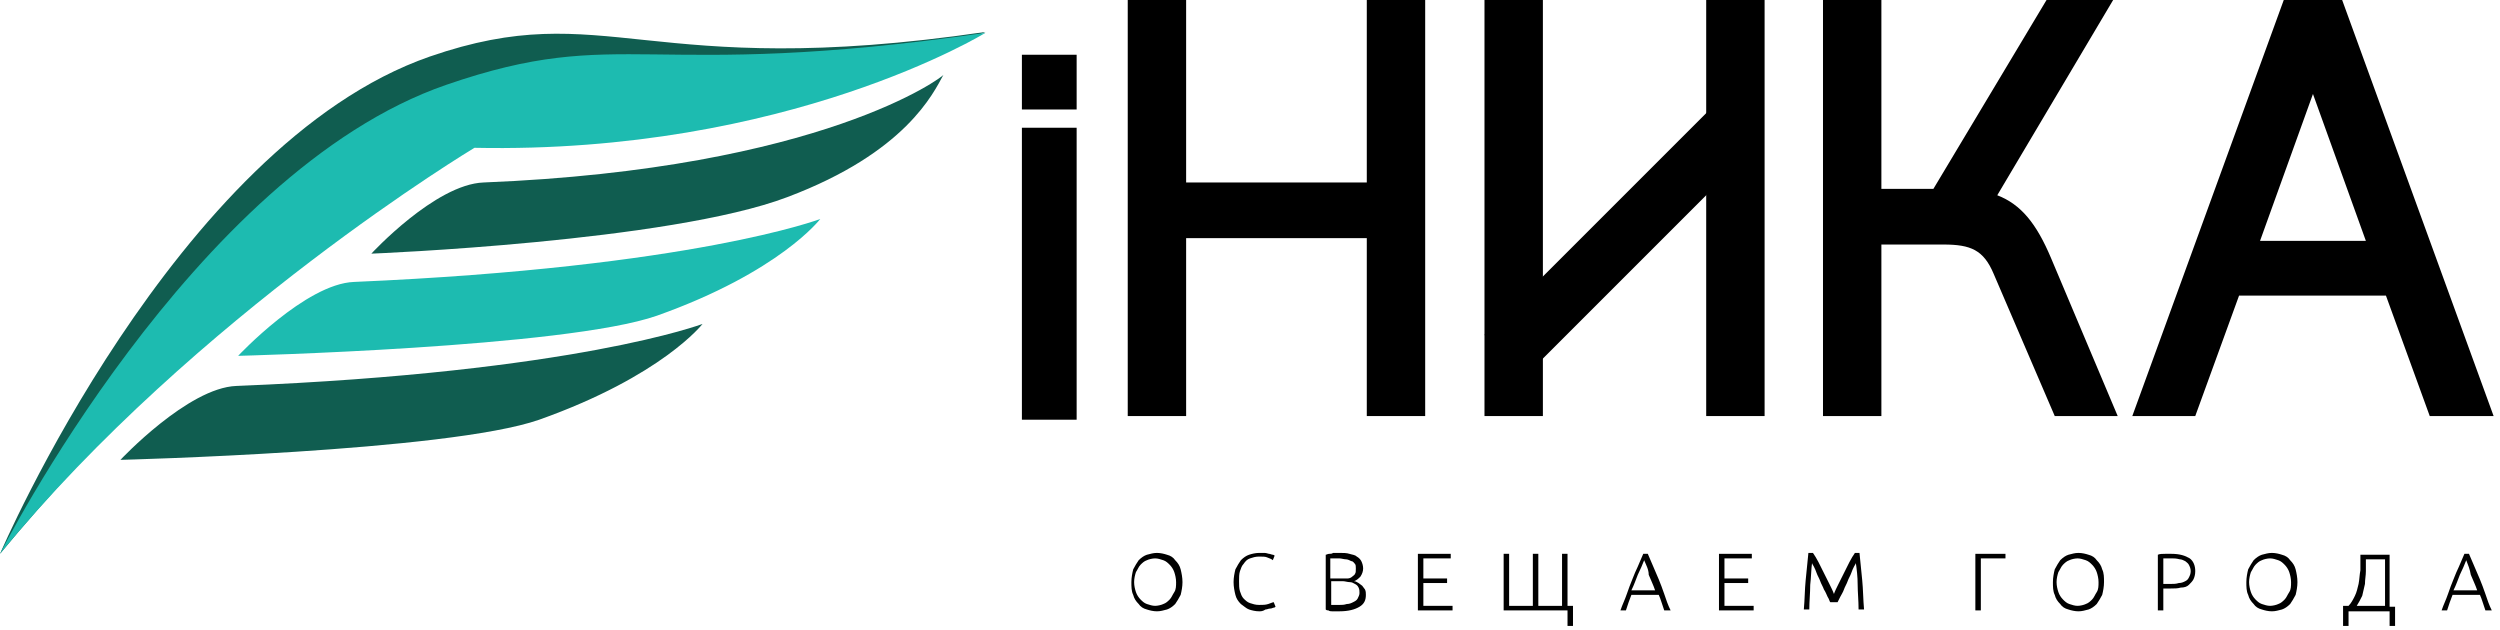 <svg width="274" height="69" viewBox="0 0 274 69" fill="none" xmlns="http://www.w3.org/2000/svg">
<g clip-path="url(#clip0)">
<path d="M47.1 6.2C19.2 15.9 0 60.7 0 60.7C21.5 34.5 50.8 14.2 50.8 14.2C85.1 14.9 108 3.5 108 3.5C70.6 9 66.5 -0.5 47.1 6.2Z" fill="#105D50"/>
<path d="M53 20C47.7 20.2 40.7 27.8 40.7 27.8C40.7 27.8 73.4 26.5 86.3 21.6C99.3 16.7 102.3 10.2 103.4 8.2C103.5 8.3 90.2 18.5 53 20Z" fill="#105D50"/>
<path d="M38.8 30.9C33.5 31.1 26.1 39 26.1 39C26.1 39 62 38.1 72 34.6C85.5 29.8 89.9 24 89.9 24C89.9 24 76 29.3 38.8 30.9Z" fill="#1DBBB0"/>
<path d="M25.9 42.3C20.6 42.5 13.2 50.4 13.2 50.4C13.2 50.4 49.1 49.5 59.1 46C72.6 41.2 77 35.5 77 35.5C77 35.5 63.1 40.8 25.9 42.3Z" fill="#105D50"/>
<path d="M48.9 9.3C21.1 18.9 0 60.7 0 60.7C21.5 34.5 52 16.2 52 16.2C86.4 16.9 108 3.6 108 3.6C70.6 9 68.3 2.6 48.9 9.3Z" fill="#1DBBB0"/>
<path d="M123.6 45.6V0H130V20H149.8V0H156.2V45.6H149.8V26.1H130V45.6H123.6Z" fill="black"/>
<path d="M169.1 45.6H162.7V0H169.1V45.6Z" fill="black"/>
<path d="M193.4 45.6H187V0H193.4V45.6Z" fill="black"/>
<path d="M199.8 45.6V0H206.2V20.7H211.9L224.3 0H231.6L218.9 21.4C221.5 22.4 223.2 24.5 224.8 28.3L232.1 45.6H225.2L218.5 30C217.4 27.4 216 26.8 213 26.8H206.2V45.6H199.8Z" fill="black"/>
<path d="M233.7 45.6L250.3 0H256.7L273.3 45.6H266.3L261.5 32.4H245.4L240.6 45.6H233.7ZM253.5 10.3L247.7 26.4H259.3L253.5 10.3Z" fill="black"/>
<path d="M167.2 41.2L162.7 36.7L188.5 10.9L193 15.4L167.2 41.2Z" fill="black"/>
<path d="M129.6 63.8C129.6 64.3 129.5 64.8 129.4 65.2C129.2 65.6 129 65.9 128.8 66.2C128.5 66.5 128.2 66.7 127.9 66.8C127.5 66.9 127.2 67 126.8 67C126.4 67 126 66.9 125.7 66.8C125.3 66.7 125 66.5 124.8 66.2C124.5 65.9 124.3 65.6 124.2 65.2C124 64.8 124 64.3 124 63.8C124 63.3 124.1 62.8 124.2 62.4C124.4 62 124.6 61.7 124.8 61.4C125.1 61.1 125.4 60.9 125.7 60.8C126.1 60.7 126.4 60.6 126.8 60.6C127.2 60.6 127.6 60.7 127.9 60.8C128.3 60.9 128.6 61.1 128.8 61.4C129.1 61.7 129.3 62 129.4 62.4C129.5 62.8 129.6 63.3 129.6 63.8ZM128.9 63.8C128.9 63.4 128.8 63 128.7 62.7C128.6 62.4 128.4 62.1 128.2 61.9C128 61.7 127.8 61.5 127.5 61.4C127.2 61.3 126.9 61.2 126.6 61.2C126.3 61.2 125.9 61.3 125.7 61.4C125.4 61.5 125.2 61.7 125 61.9C124.8 62.1 124.7 62.4 124.5 62.7C124.4 63 124.3 63.4 124.3 63.8C124.3 64.2 124.4 64.6 124.5 64.9C124.6 65.2 124.8 65.5 125 65.7C125.2 65.9 125.4 66.1 125.7 66.2C126 66.3 126.3 66.4 126.6 66.4C126.9 66.4 127.3 66.3 127.5 66.2C127.8 66.1 128 65.9 128.2 65.7C128.4 65.5 128.5 65.2 128.7 64.9C128.9 64.6 128.9 64.2 128.9 63.8Z" fill="black"/>
<path d="M138 67C137.6 67 137.2 66.9 136.9 66.8C136.6 66.7 136.3 66.4 136 66.2C135.7 65.9 135.5 65.6 135.4 65.2C135.3 64.8 135.2 64.3 135.2 63.8C135.2 63.3 135.3 62.8 135.4 62.4C135.6 62 135.8 61.7 136 61.4C136.3 61.1 136.6 60.9 136.9 60.8C137.2 60.7 137.6 60.6 138 60.6C138.2 60.6 138.4 60.6 138.6 60.6C138.8 60.6 139 60.7 139.1 60.7C139.2 60.7 139.4 60.8 139.5 60.8C139.6 60.8 139.7 60.9 139.7 60.9L139.5 61.4C139.4 61.3 139.2 61.2 138.9 61.1C138.7 61 138.4 61 138 61C137.6 61 137.3 61.1 137 61.2C136.7 61.3 136.5 61.5 136.3 61.8C136.1 62 136 62.3 135.9 62.6C135.8 62.9 135.8 63.3 135.8 63.7C135.8 64.1 135.8 64.5 135.9 64.8C136 65.1 136.1 65.4 136.3 65.6C136.5 65.8 136.7 66 137 66.1C137.3 66.2 137.6 66.3 138 66.3C138.4 66.3 138.7 66.3 139 66.2C139.3 66.1 139.5 66 139.6 66L139.8 66.5C139.8 66.5 139.7 66.6 139.6 66.6C139.5 66.6 139.4 66.7 139.2 66.7C139 66.7 138.9 66.8 138.7 66.8C138.4 67 138.2 67 138 67Z" fill="black"/>
<path d="M146.8 67C146.7 67 146.6 67 146.4 67C146.3 67 146.1 67 146 67C145.9 67 145.7 67 145.6 66.9C145.5 66.9 145.4 66.9 145.3 66.8V60.8C145.4 60.8 145.5 60.7 145.7 60.7C145.8 60.7 146 60.7 146.1 60.6C146.2 60.6 146.4 60.6 146.5 60.6C146.6 60.6 146.8 60.6 146.9 60.6C147.2 60.6 147.6 60.6 147.9 60.7C148.2 60.8 148.5 60.8 148.7 61C148.9 61.1 149.1 61.3 149.2 61.5C149.3 61.7 149.4 62 149.4 62.3C149.4 62.6 149.3 62.9 149.1 63.2C148.9 63.4 148.7 63.6 148.4 63.7C148.6 63.7 148.7 63.8 148.9 63.9C149 64 149.2 64.1 149.3 64.2C149.4 64.3 149.5 64.5 149.6 64.6C149.7 64.8 149.7 65 149.7 65.2C149.7 65.8 149.5 66.2 149 66.5C148.5 66.8 147.8 67 146.8 67ZM145.9 63.4H147.1C147.3 63.4 147.5 63.4 147.7 63.4C147.9 63.4 148.1 63.3 148.2 63.2C148.3 63.1 148.5 63 148.5 62.9C148.6 62.8 148.6 62.6 148.6 62.3C148.6 62.1 148.6 61.9 148.5 61.8C148.4 61.7 148.3 61.5 148.1 61.5C147.9 61.4 147.7 61.3 147.5 61.3C147.3 61.3 147 61.2 146.8 61.2C146.6 61.2 146.4 61.2 146.2 61.2C146 61.2 145.9 61.2 145.8 61.2V63.4H145.9ZM145.9 63.9V66.3C146 66.3 146.1 66.3 146.3 66.3C146.5 66.3 146.7 66.3 146.8 66.3C147.1 66.3 147.3 66.3 147.6 66.2C147.9 66.2 148.1 66.1 148.3 66C148.5 65.9 148.7 65.8 148.8 65.6C148.9 65.4 149 65.2 149 65C149 64.8 149 64.6 148.9 64.4C148.8 64.2 148.7 64.1 148.5 64C148.3 63.9 148.2 63.8 147.9 63.8C147.7 63.8 147.4 63.7 147.2 63.7H145.9V63.9Z" fill="black"/>
<path d="M155.4 66.9V60.7H159V61.2H156V63.4H158.6V63.9H156V66.4H159.2V66.9H155.4Z" fill="black"/>
<path d="M171.8 66.9H164.8V60.7H165.4V66.4H168V60.7H168.6V66.4H171.2V60.7H171.8V66.4H172.4V68.6H171.8V66.9Z" fill="black"/>
<path d="M182.4 66.9C182.3 66.6 182.2 66.3 182.1 66C182 65.7 181.9 65.4 181.8 65.2H178.8C178.7 65.5 178.6 65.7 178.5 66C178.4 66.3 178.3 66.6 178.2 66.9H177.6C177.8 66.3 178.1 65.7 178.3 65.1C178.5 64.5 178.7 64 178.9 63.5C179.1 63 179.3 62.5 179.5 62.1C179.7 61.6 179.9 61.2 180.1 60.7H180.6C180.8 61.2 181 61.6 181.2 62.1C181.4 62.6 181.6 63 181.8 63.5C182 64 182.2 64.5 182.4 65.1C182.6 65.7 182.8 66.3 183.1 66.9H182.4ZM180.2 61.4C180 61.9 179.8 62.4 179.5 63C179.3 63.5 179.1 64.1 178.8 64.7H181.4C181.2 64.1 180.9 63.5 180.7 63C180.7 62.4 180.4 61.9 180.2 61.4Z" fill="black"/>
<path d="M188.4 66.9V60.7H192V61.2H189V63.4H191.6V63.9H189V66.4H192.2V66.9H188.4Z" fill="black"/>
<path d="M200.6 66C200.5 65.9 200.5 65.7 200.3 65.4C200.2 65.2 200.1 64.9 199.9 64.6C199.8 64.3 199.6 64 199.5 63.7C199.4 63.4 199.2 63.1 199.1 62.8C199 62.5 198.9 62.3 198.8 62.1C198.7 61.9 198.6 61.8 198.6 61.7C198.5 62.4 198.5 63.3 198.4 64.1C198.4 65 198.3 65.9 198.3 66.8H197.7C197.8 65.7 197.8 64.6 197.9 63.6C198 62.6 198.1 61.6 198.2 60.6H198.7C198.9 60.9 199.1 61.2 199.3 61.6C199.5 62 199.7 62.4 199.9 62.8C200.1 63.2 200.3 63.6 200.5 64C200.7 64.4 200.9 64.8 201 65.1C201.1 64.8 201.3 64.4 201.5 64C201.7 63.6 201.9 63.2 202.1 62.8C202.3 62.4 202.5 62 202.7 61.6C202.9 61.2 203.1 60.9 203.3 60.6H203.8C203.9 61.5 204 62.5 204.1 63.6C204.2 64.6 204.2 65.7 204.3 66.8H203.7C203.7 65.8 203.6 64.9 203.6 64.1C203.6 63.2 203.5 62.4 203.4 61.7C203.4 61.8 203.3 61.9 203.2 62.1C203.1 62.3 203 62.5 202.9 62.8C202.8 63.1 202.6 63.4 202.5 63.7C202.4 64 202.2 64.3 202.1 64.6C202 64.9 201.8 65.2 201.7 65.4C201.6 65.6 201.5 65.8 201.4 66H200.6Z" fill="black"/>
<path d="M219.8 60.7V61.2H217.1V66.9H216.5V60.7H219.8Z" fill="black"/>
<path d="M230.6 63.8C230.6 64.3 230.5 64.8 230.4 65.2C230.2 65.6 230 65.9 229.8 66.2C229.5 66.5 229.2 66.7 228.9 66.8C228.5 66.9 228.2 67 227.8 67C227.4 67 227 66.9 226.7 66.8C226.3 66.7 226 66.5 225.8 66.2C225.5 65.9 225.3 65.6 225.2 65.2C225 64.8 225 64.3 225 63.8C225 63.3 225.1 62.8 225.2 62.4C225.4 62 225.6 61.7 225.8 61.4C226.1 61.1 226.4 60.9 226.7 60.8C227.1 60.7 227.4 60.6 227.8 60.6C228.2 60.6 228.6 60.7 228.9 60.8C229.3 60.9 229.6 61.1 229.8 61.4C230.1 61.7 230.3 62 230.4 62.4C230.6 62.8 230.6 63.3 230.6 63.8ZM230 63.8C230 63.4 229.9 63 229.8 62.7C229.7 62.4 229.5 62.1 229.3 61.9C229.1 61.7 228.9 61.5 228.6 61.4C228.3 61.3 228 61.2 227.7 61.2C227.4 61.2 227 61.3 226.8 61.4C226.5 61.5 226.3 61.7 226.1 61.9C225.9 62.1 225.8 62.4 225.6 62.7C225.5 63 225.4 63.4 225.4 63.8C225.4 64.2 225.5 64.6 225.6 64.9C225.7 65.2 225.9 65.5 226.1 65.7C226.3 65.9 226.5 66.1 226.8 66.2C227.1 66.3 227.4 66.4 227.7 66.4C228 66.4 228.4 66.3 228.6 66.2C228.9 66.1 229.1 65.9 229.3 65.7C229.5 65.5 229.6 65.2 229.8 64.9C230 64.6 230 64.2 230 63.8Z" fill="black"/>
<path d="M238 60.7C238.9 60.7 239.5 60.9 240 61.2C240.4 61.5 240.6 62 240.6 62.6C240.6 63 240.5 63.3 240.4 63.5C240.3 63.7 240.1 63.9 239.9 64.1C239.7 64.3 239.4 64.4 239 64.4C238.7 64.5 238.3 64.5 237.9 64.5H237.1V66.9H236.5V60.8C236.7 60.7 237 60.7 237.3 60.7C237.5 60.7 237.8 60.7 238 60.7ZM238.1 61.2C237.9 61.2 237.7 61.2 237.5 61.2C237.3 61.2 237.2 61.2 237.1 61.2V64H237.9C238.2 64 238.5 64 238.8 63.9C239.1 63.9 239.3 63.8 239.5 63.7C239.7 63.6 239.8 63.5 239.9 63.3C240 63.1 240.1 62.9 240.1 62.6C240.1 62.3 240 62.1 239.9 61.9C239.8 61.7 239.6 61.6 239.5 61.5C239.3 61.4 239.1 61.3 238.9 61.3C238.5 61.2 238.3 61.2 238.1 61.2Z" fill="black"/>
<path d="M251.8 63.8C251.8 64.3 251.7 64.8 251.6 65.2C251.4 65.6 251.2 65.9 251 66.2C250.7 66.5 250.4 66.7 250.1 66.8C249.7 66.9 249.4 67 249 67C248.6 67 248.2 66.9 247.9 66.8C247.5 66.7 247.2 66.5 247 66.2C246.7 65.9 246.5 65.6 246.4 65.2C246.2 64.8 246.2 64.3 246.2 63.8C246.2 63.3 246.3 62.8 246.4 62.4C246.6 62 246.8 61.7 247 61.4C247.3 61.1 247.6 60.9 247.9 60.8C248.3 60.7 248.6 60.6 249 60.6C249.4 60.6 249.8 60.7 250.1 60.8C250.5 60.9 250.8 61.1 251 61.4C251.3 61.7 251.5 62 251.6 62.4C251.7 62.8 251.8 63.3 251.8 63.8ZM251.1 63.8C251.1 63.4 251 63 250.9 62.7C250.8 62.4 250.6 62.1 250.4 61.9C250.2 61.7 250 61.5 249.7 61.4C249.4 61.3 249.1 61.2 248.8 61.2C248.5 61.2 248.1 61.3 247.9 61.4C247.6 61.5 247.4 61.7 247.2 61.9C247 62.1 246.9 62.4 246.7 62.7C246.6 63 246.5 63.4 246.5 63.8C246.5 64.2 246.6 64.6 246.7 64.9C246.8 65.2 247 65.5 247.2 65.7C247.4 65.9 247.6 66.1 247.9 66.2C248.2 66.3 248.5 66.4 248.8 66.4C249.1 66.4 249.5 66.3 249.7 66.2C250 66.1 250.2 65.9 250.4 65.7C250.6 65.5 250.7 65.2 250.9 64.9C251.1 64.6 251.1 64.2 251.1 63.8Z" fill="black"/>
<path d="M257.4 66.9V68.6H256.8V66.4H257.4C257.7 66.1 257.9 65.7 258.1 65.3C258.3 64.9 258.4 64.4 258.5 64C258.6 63.5 258.6 63 258.7 62.5C258.7 62 258.7 61.5 258.7 61V60.8H261.9V66.5H262.5V68.7H261.9V67H257.4V66.9ZM259.3 61.2C259.3 61.7 259.3 62.1 259.3 62.6C259.3 63.1 259.2 63.5 259.2 64C259.1 64.4 259 64.9 258.9 65.3C258.7 65.7 258.5 66.1 258.3 66.4H261.4V61.3H259.3V61.2Z" fill="black"/>
<path d="M272.4 66.9C272.3 66.6 272.2 66.3 272.1 66C272 65.7 271.9 65.4 271.8 65.2H268.8C268.7 65.5 268.6 65.7 268.5 66C268.4 66.3 268.3 66.6 268.2 66.9H267.6C267.8 66.3 268.1 65.7 268.3 65.1C268.5 64.5 268.7 64 268.9 63.5C269.1 63 269.3 62.5 269.5 62.1C269.7 61.6 269.9 61.2 270.1 60.7H270.6C270.8 61.2 271 61.6 271.2 62.1C271.4 62.6 271.6 63 271.8 63.5C272 64 272.2 64.5 272.4 65.1C272.6 65.7 272.8 66.3 273.1 66.9H272.4ZM270.3 61.4C270.1 61.9 269.9 62.4 269.6 63C269.4 63.5 269.2 64.1 268.9 64.7H271.5C271.3 64.1 271 63.5 270.8 63C270.7 62.4 270.5 61.9 270.3 61.4Z" fill="black"/>
<line x1="115" y1="14" x2="115" y2="46" stroke="black" stroke-width="6"/>
<line x1="115" y1="6" x2="115" y2="12" stroke="black" stroke-width="6"/>
</g>
<defs>
<clipPath id="clip0">
<rect width="273.3" height="68.6" fill="white"/>
</clipPath>
</defs>
</svg>
